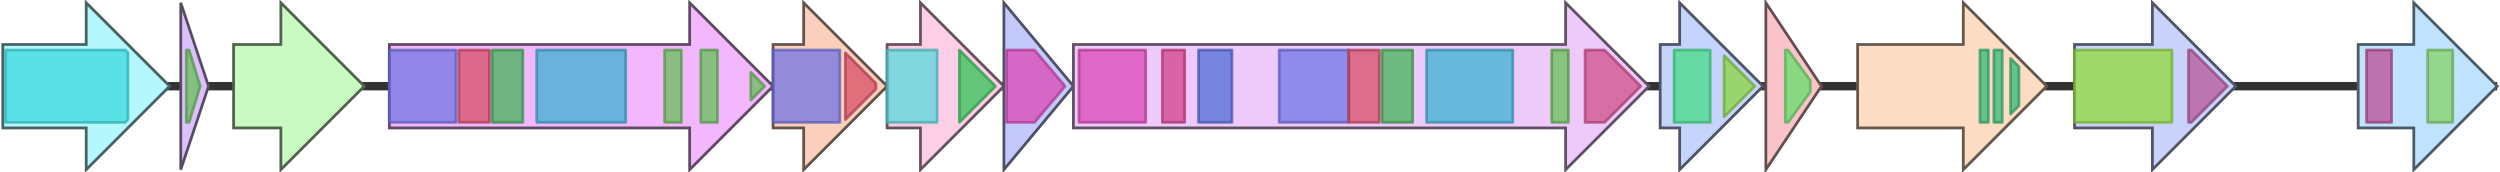 <svg version="1.1" baseProfile="full" xmlns="http://www.w3.org/2000/svg" width="899" height="62">
	<line x1="1" y1="31" x2="898" y2="31" style="stroke:rgb(50,50,50); stroke-width:3 "/>
	<g>
		<title>cabJ</title>
		<polygon class="cabJ" points="635,16 635,16 635,1 655,31 635,61 635,46 635,46" fill="rgb(251,195,202)" fill-opacity="1.0" stroke="rgb(100,78,80)" stroke-width="1" />
		<g>
			<title>PF04140</title>
			<polygon class="PF04140" points="642,18 643,18 651,29 651,33 643,44 642,44" stroke-linejoin="round" width="9" height="26" fill="rgb(100,223,104)" stroke="rgb(80,178,83)" stroke-width="1" opacity="0.75" />
		</g>
	</g>
	<g>
		<title>cabK</title>
		<polygon class="cabK" points="668,16 706,16 706,1 736,31 706,61 706,46 668,46" fill="rgb(252,220,194)" fill-opacity="1.0" stroke="rgb(100,88,77)" stroke-width="1" />
		<g>
			<title>PF06739</title>
			<rect class="PF06739" x="712" y="18" stroke-linejoin="round" width="3" height="26" fill="rgb(54,187,121)" stroke="rgb(43,149,96)" stroke-width="1" opacity="0.75" />
		</g>
		<g>
			<title>PF06739</title>
			<rect class="PF06739" x="717" y="18" stroke-linejoin="round" width="3" height="26" fill="rgb(54,187,121)" stroke="rgb(43,149,96)" stroke-width="1" opacity="0.75" />
		</g>
		<g>
			<title>PF06739</title>
			<polygon class="PF06739" points="723,21 726,24 726,38 723,41" stroke-linejoin="round" width="3" height="26" fill="rgb(54,187,121)" stroke="rgb(43,149,96)" stroke-width="1" opacity="0.75" />
		</g>
	</g>
	<g>
		<title>cabL</title>
		<polygon class="cabL" points="746,16 774,16 774,1 804,31 774,61 774,46 746,46" fill="rgb(200,210,250)" fill-opacity="1.0" stroke="rgb(80,84,100)" stroke-width="1" />
		<g>
			<title>PF02543</title>
			<rect class="PF02543" x="746" y="18" stroke-linejoin="round" width="35" height="26" fill="rgb(146,218,61)" stroke="rgb(116,174,48)" stroke-width="1" opacity="0.75" />
		</g>
		<g>
			<title>PF16861</title>
			<polygon class="PF16861" points="787,18 788,18 801,31 788,44 787,44" stroke-linejoin="round" width="16" height="26" fill="rgb(183,87,154)" stroke="rgb(146,69,123)" stroke-width="1" opacity="0.75" />
		</g>
	</g>
	<g>
		<title>cabM</title>
		<polygon class="cabM" points="848,16 868,16 868,1 898,31 868,61 868,46 848,46" fill="rgb(191,227,253)" fill-opacity="1.0" stroke="rgb(76,90,101)" stroke-width="1" />
		<g>
			<title>PF00355</title>
			<rect class="PF00355" x="851" y="18" stroke-linejoin="round" width="9" height="26" fill="rgb(186,77,145)" stroke="rgb(148,61,115)" stroke-width="1" opacity="0.75" />
		</g>
		<g>
			<title>PF08417</title>
			<rect class="PF08417" x="873" y="18" stroke-linejoin="round" width="9" height="26" fill="rgb(133,209,104)" stroke="rgb(106,167,83)" stroke-width="1" opacity="0.75" />
		</g>
	</g>
	<g>
		<title>cabA</title>
		<polygon class="cabA" points="1,16 31,16 31,1 61,31 31,61 31,46 1,46" fill="rgb(180,247,252)" fill-opacity="1.0" stroke="rgb(72,98,100)" stroke-width="1" />
		<g>
			<title>PF00501</title>
			<polygon class="PF00501" points="2,18 45,18 46,19 46,43 45,44 2,44" stroke-linejoin="round" width="44" height="26" fill="rgb(60,217,223)" stroke="rgb(48,173,178)" stroke-width="1" opacity="0.75" />
		</g>
	</g>
	<g>
		<title>cabB</title>
		<polygon class="cabB" points="65,16 65,16 65,1 75,31 65,61 65,46 65,46" fill="rgb(220,192,252)" fill-opacity="1.0" stroke="rgb(88,76,100)" stroke-width="1" />
		<g>
			<title>PF00550</title>
			<polygon class="PF00550" points="67,18 68,18 72,31 68,44 67,44" stroke-linejoin="round" width="6" height="26" fill="rgb(103,191,88)" stroke="rgb(82,152,70)" stroke-width="1" opacity="0.75" />
		</g>
	</g>
	<g>
		<title>cabC</title>
		<polygon class="cabC" points="84,16 101,16 101,1 131,31 101,61 101,46 84,46" fill="rgb(201,250,194)" fill-opacity="1.0" stroke="rgb(80,100,77)" stroke-width="1" />
	</g>
	<g>
		<title>cabD</title>
		<polygon class="cabD" points="140,16 248,16 248,1 278,31 248,61 248,46 140,46" fill="rgb(242,183,252)" fill-opacity="1.0" stroke="rgb(96,73,100)" stroke-width="1" />
		<g>
			<title>PF00109</title>
			<rect class="PF00109" x="140" y="18" stroke-linejoin="round" width="24" height="26" fill="rgb(112,116,228)" stroke="rgb(89,92,182)" stroke-width="1" opacity="0.75" />
		</g>
		<g>
			<title>PF02801</title>
			<rect class="PF02801" x="165" y="18" stroke-linejoin="round" width="11" height="26" fill="rgb(215,78,102)" stroke="rgb(172,62,81)" stroke-width="1" opacity="0.75" />
		</g>
		<g>
			<title>PF16197</title>
			<rect class="PF16197" x="177" y="18" stroke-linejoin="round" width="11" height="26" fill="rgb(68,179,89)" stroke="rgb(54,143,71)" stroke-width="1" opacity="0.75" />
		</g>
		<g>
			<title>PF00698</title>
			<rect class="PF00698" x="193" y="18" stroke-linejoin="round" width="32" height="26" fill="rgb(59,176,209)" stroke="rgb(47,140,167)" stroke-width="1" opacity="0.75" />
		</g>
		<g>
			<title>PF00550</title>
			<rect class="PF00550" x="239" y="18" stroke-linejoin="round" width="6" height="26" fill="rgb(103,191,88)" stroke="rgb(82,152,70)" stroke-width="1" opacity="0.75" />
		</g>
		<g>
			<title>PF00550</title>
			<rect class="PF00550" x="252" y="18" stroke-linejoin="round" width="6" height="26" fill="rgb(103,191,88)" stroke="rgb(82,152,70)" stroke-width="1" opacity="0.75" />
		</g>
		<g>
			<title>PF00550</title>
			<polygon class="PF00550" points="270,26 275,31 270,36" stroke-linejoin="round" width="7" height="26" fill="rgb(103,191,88)" stroke="rgb(82,152,70)" stroke-width="1" opacity="0.75" />
		</g>
	</g>
	<g>
		<title>cabE</title>
		<polygon class="cabE" points="278,16 289,16 289,1 319,31 289,61 289,46 278,46" fill="rgb(250,208,188)" fill-opacity="1.0" stroke="rgb(100,83,75)" stroke-width="1" />
		<g>
			<title>PF00109</title>
			<rect class="PF00109" x="278" y="18" stroke-linejoin="round" width="24" height="26" fill="rgb(112,116,228)" stroke="rgb(89,92,182)" stroke-width="1" opacity="0.75" />
		</g>
		<g>
			<title>PF02801</title>
			<polygon class="PF02801" points="304,19 315,30 315,32 304,43" stroke-linejoin="round" width="11" height="26" fill="rgb(215,78,102)" stroke="rgb(172,62,81)" stroke-width="1" opacity="0.75" />
		</g>
	</g>
	<g>
		<title>cabF</title>
		<polygon class="cabF" points="319,16 331,16 331,1 361,31 331,61 331,46 319,46" fill="rgb(254,206,230)" fill-opacity="1.0" stroke="rgb(101,82,92)" stroke-width="1" />
		<g>
			<title>PF01154</title>
			<rect class="PF01154" x="319" y="18" stroke-linejoin="round" width="18" height="26" fill="rgb(88,216,218)" stroke="rgb(70,172,174)" stroke-width="1" opacity="0.75" />
		</g>
		<g>
			<title>PF08540</title>
			<polygon class="PF08540" points="345,18 345,18 358,31 345,44 345,44" stroke-linejoin="round" width="15" height="26" fill="rgb(49,194,86)" stroke="rgb(39,155,68)" stroke-width="1" opacity="0.75" />
		</g>
	</g>
	<g>
		<title>cabG</title>
		<polygon class="cabG" points="361,16 361,16 361,1 386,31 361,61 361,46 361,46" fill="rgb(196,201,251)" fill-opacity="1.0" stroke="rgb(78,80,100)" stroke-width="1" />
		<g>
			<title>PF00378</title>
			<polygon class="PF00378" points="362,18 372,18 383,31 372,44 362,44" stroke-linejoin="round" width="24" height="26" fill="rgb(218,72,181)" stroke="rgb(174,57,144)" stroke-width="1" opacity="0.75" />
		</g>
	</g>
	<g>
		<title>cabH</title>
		<polygon class="cabH" points="386,16 563,16 563,1 593,31 563,61 563,46 386,46" fill="rgb(238,202,251)" fill-opacity="1.0" stroke="rgb(95,80,100)" stroke-width="1" />
		<g>
			<title>PF00378</title>
			<rect class="PF00378" x="388" y="18" stroke-linejoin="round" width="24" height="26" fill="rgb(218,72,181)" stroke="rgb(174,57,144)" stroke-width="1" opacity="0.75" />
		</g>
		<g>
			<title>PF08240</title>
			<rect class="PF08240" x="418" y="18" stroke-linejoin="round" width="8" height="26" fill="rgb(211,65,138)" stroke="rgb(168,51,110)" stroke-width="1" opacity="0.75" />
		</g>
		<g>
			<title>PF00107</title>
			<rect class="PF00107" x="431" y="18" stroke-linejoin="round" width="12" height="26" fill="rgb(81,108,215)" stroke="rgb(64,86,172)" stroke-width="1" opacity="0.75" />
		</g>
		<g>
			<title>PF00109</title>
			<rect class="PF00109" x="460" y="18" stroke-linejoin="round" width="25" height="26" fill="rgb(112,116,228)" stroke="rgb(89,92,182)" stroke-width="1" opacity="0.75" />
		</g>
		<g>
			<title>PF02801</title>
			<rect class="PF02801" x="485" y="18" stroke-linejoin="round" width="11" height="26" fill="rgb(215,78,102)" stroke="rgb(172,62,81)" stroke-width="1" opacity="0.75" />
		</g>
		<g>
			<title>PF16197</title>
			<rect class="PF16197" x="497" y="18" stroke-linejoin="round" width="11" height="26" fill="rgb(68,179,89)" stroke="rgb(54,143,71)" stroke-width="1" opacity="0.75" />
		</g>
		<g>
			<title>PF00698</title>
			<rect class="PF00698" x="513" y="18" stroke-linejoin="round" width="31" height="26" fill="rgb(59,176,209)" stroke="rgb(47,140,167)" stroke-width="1" opacity="0.75" />
		</g>
		<g>
			<title>PF00550</title>
			<rect class="PF00550" x="558" y="18" stroke-linejoin="round" width="6" height="26" fill="rgb(103,191,88)" stroke="rgb(82,152,70)" stroke-width="1" opacity="0.75" />
		</g>
		<g>
			<title>PF00975</title>
			<polygon class="PF00975" points="570,18 577,18 590,31 577,44 570,44" stroke-linejoin="round" width="22" height="26" fill="rgb(207,80,138)" stroke="rgb(165,63,110)" stroke-width="1" opacity="0.75" />
		</g>
	</g>
	<g>
		<title>cabI</title>
		<polygon class="cabI" points="597,16 604,16 604,1 634,31 604,61 604,46 597,46" fill="rgb(196,212,253)" fill-opacity="1.0" stroke="rgb(78,84,101)" stroke-width="1" />
		<g>
			<title>PF08392</title>
			<rect class="PF08392" x="602" y="18" stroke-linejoin="round" width="13" height="26" fill="rgb(70,220,135)" stroke="rgb(56,176,108)" stroke-width="1" opacity="0.75" />
		</g>
		<g>
			<title>PF02797</title>
			<polygon class="PF02797" points="620,20 631,31 620,42" stroke-linejoin="round" width="14" height="26" fill="rgb(139,212,63)" stroke="rgb(111,169,50)" stroke-width="1" opacity="0.75" />
		</g>
	</g>
</svg>

